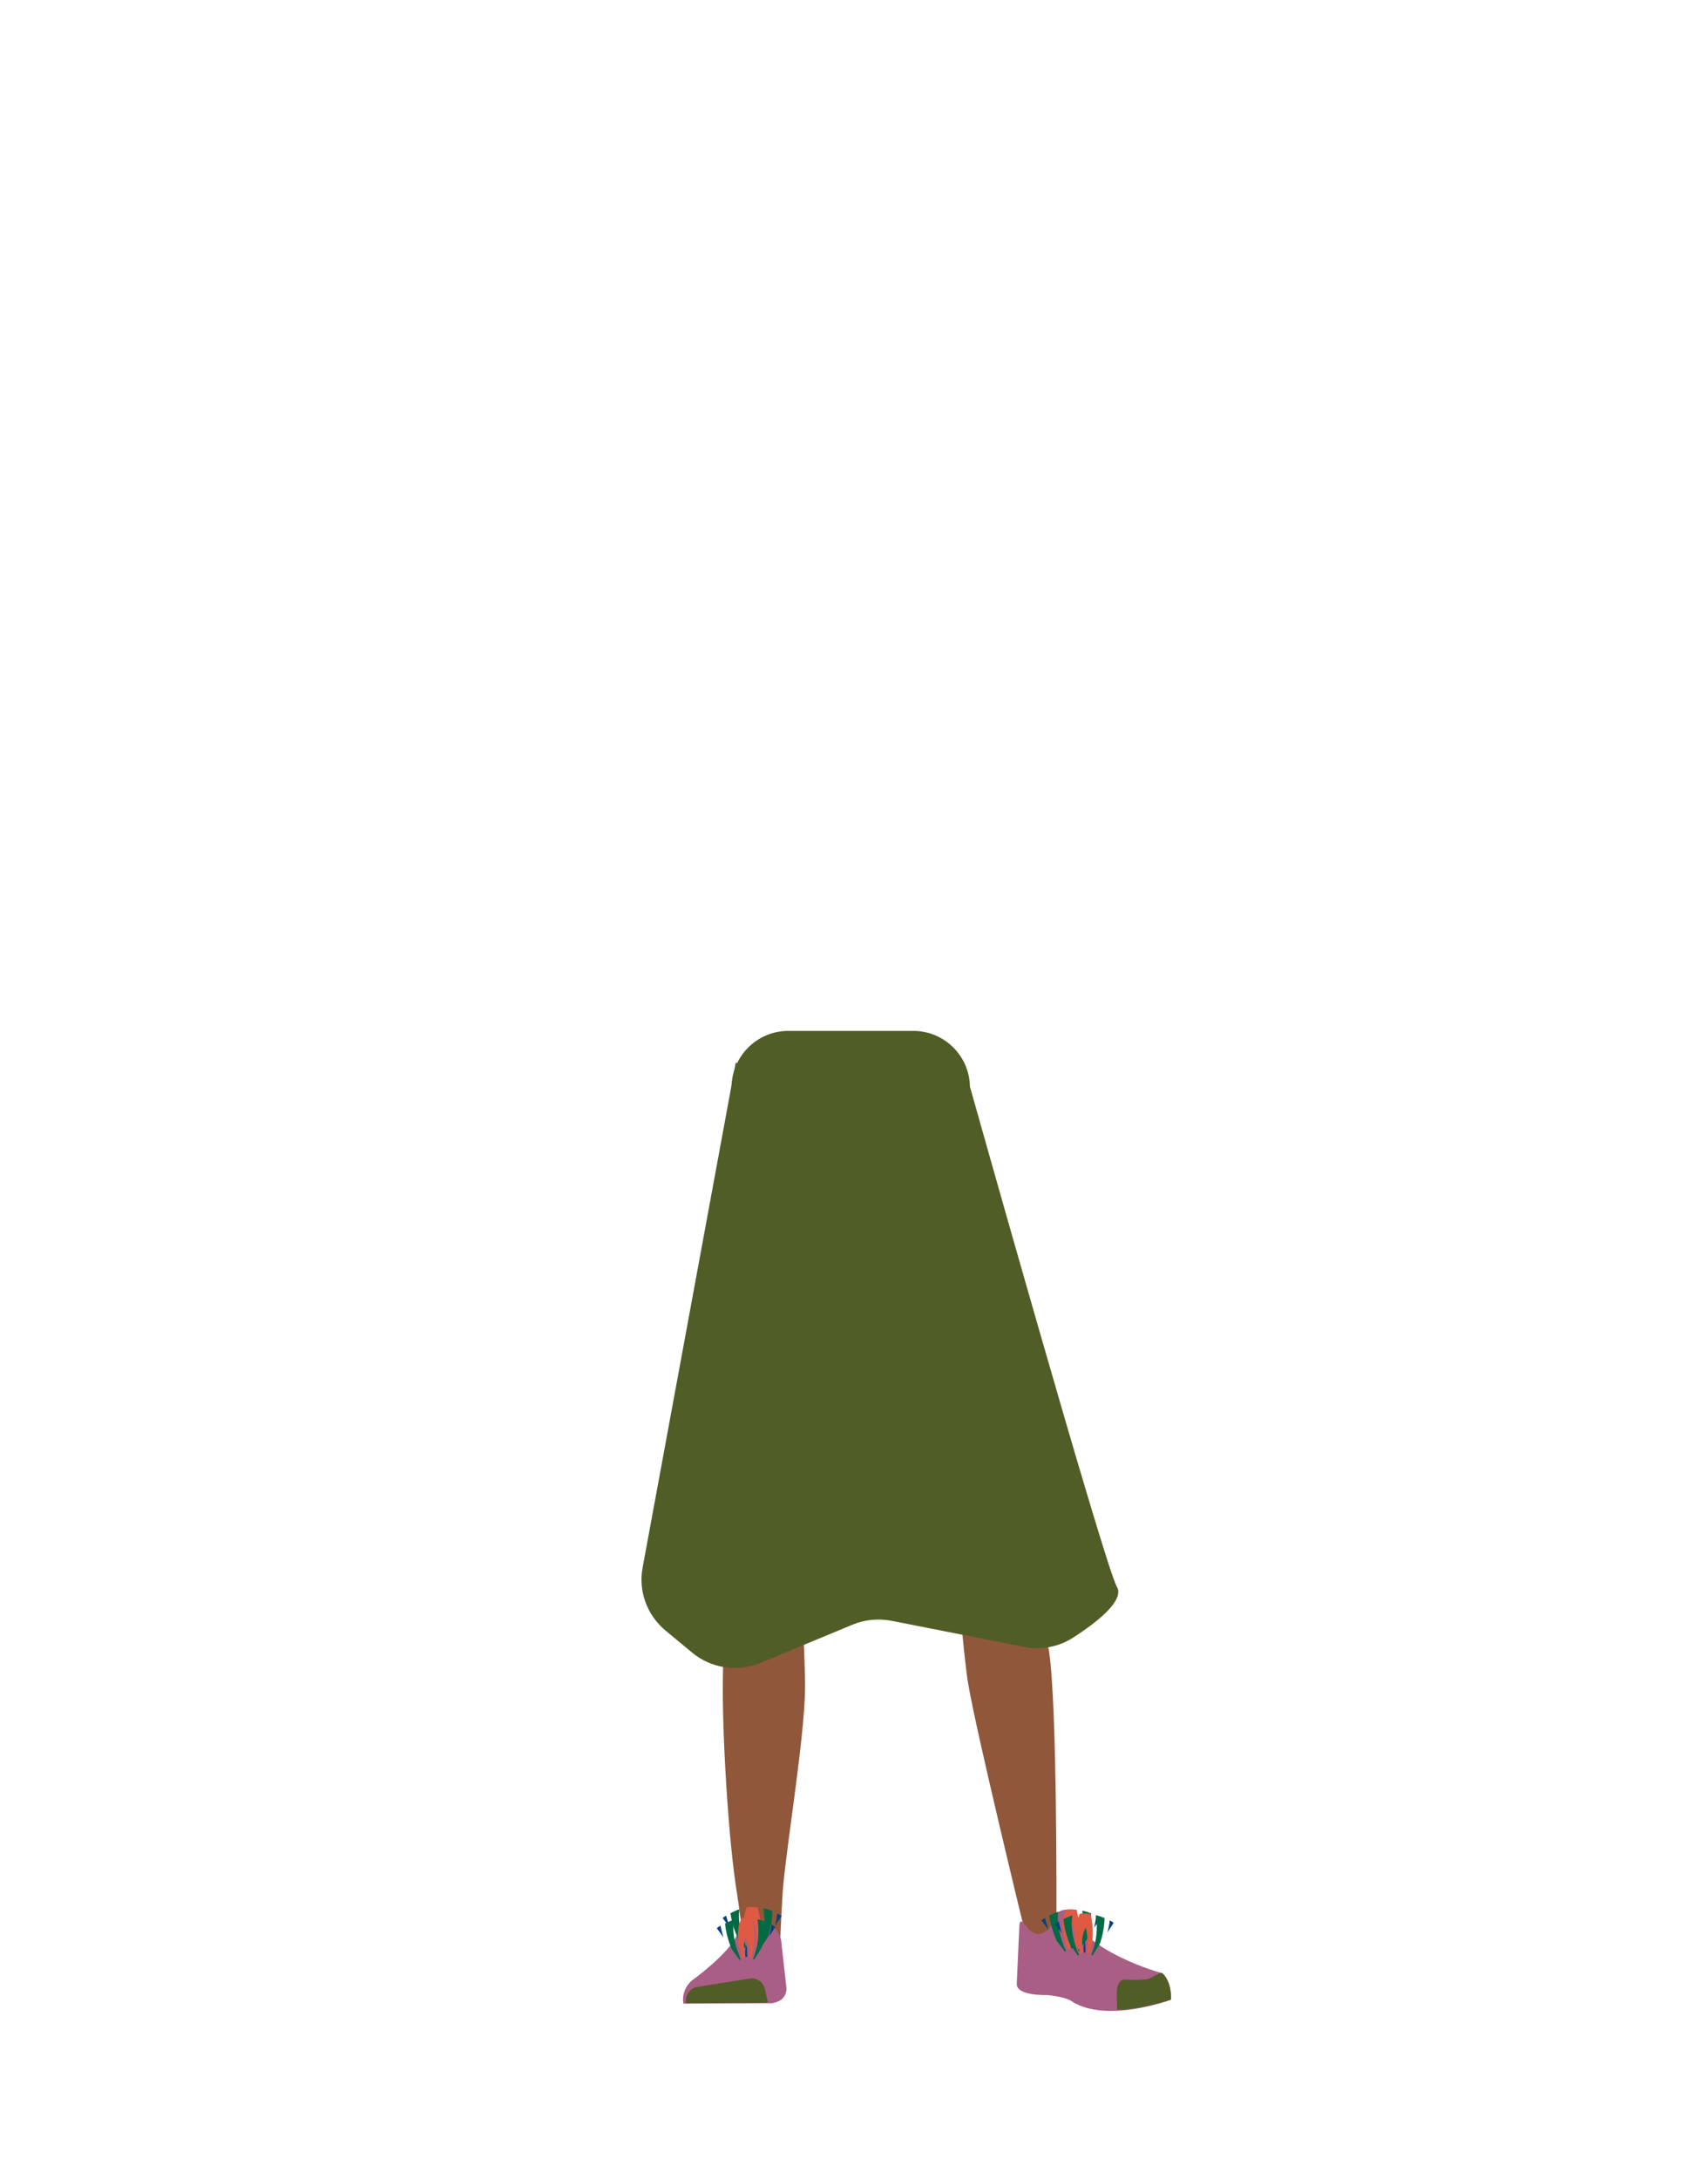 <?xml version="1.0" encoding="utf-8"?>
<!-- Generator: Adobe Illustrator 26.0.2, SVG Export Plug-In . SVG Version: 6.00 Build 0)  -->
<svg version="1.1" id="Calque_9" xmlns="http://www.w3.org/2000/svg" xmlns:xlink="http://www.w3.org/1999/xlink" x="0px" y="0px"
	 viewBox="0 0 788 1005" style="enable-background:new 0 0 788 1005;" xml:space="preserve">
<style type="text/css">
	.st0{fill:#9E6754;}
	.st1{fill:#90573A;}
	.st2{fill:#A85E85;}
	.st3{fill:#505D26;}
	.st4{fill:#006A44;}
	.st5{fill:#004282;}
	.st6{fill:#E05942;}
</style>
<path class="st0" d="M334.4,726.2c1.2,10.9,8.5,19.2,16.9,19.4l0,0c8.1,0.2,15.1-7.1,16.6-17.4c0,0,8.8-73.4,9-99.7
	c0-6.2-1.6-24.9-1.6-24.9l-3.9-43.5c0,0-2.8-20.5-19.5-23c-19.3-2.9-19.6,10.5-19.6,10.5s-6.2,69-6,90.9
	C326.5,658.7,334.4,726.2,334.4,726.2z"/>
<path class="st0" d="M472.2,718.1c0.8,11-4.9,20.4-13.2,22.1l0,0c-8,1.6-16.1-4.3-19.4-14.2c0,0-21.8-70.6-26.8-96.5
	c-1.2-6.1-2.9-24.8-2.9-24.8l-3.9-43.5c0,0-1-20.7,15.1-26.1c18.5-6.3,21.2,6.8,21.2,6.8s18.5,66.8,22.2,88.3
	C467.9,650.2,472.2,718.1,472.2,718.1z"/>
<path class="st1" d="M351.2,708.9c-9.2,0.2-14.6,5.3-16,13.4c0,0-1.5,36.4-1.7,51.7c-0.4,24.6,2.5,74.7,6.5,99
	c0.9,5.3,2.8,21.3,2.8,21.3c0.5,4.6,4.4,8.1,9,8l0,0c4.6-0.4,8.1-4.1,8.2-8.7c0,0,0.8-18.5,1.4-24.7c2.2-22.3,9.5-66.6,10-89
	c0.3-13.5-2.3-54.8-2.3-54.8C368.1,711.6,359.1,709,351.2,708.9L351.2,708.9z"/>
<path class="st1" d="M456.4,701.2c9.1-1.3,15.1,2.9,17.7,10.8c0,0,7.5,34.3,9.9,49.7c3.8,24.6,3.4,122,3.4,122
	c0.1,4.9,0.2,11.4-4.2,11.9l0,0c-4.4,0.5-9.8-1.5-10.7-6.2c0,0-22.2-91-25.9-113.4c-2.2-13.5-5.5-55.4-5.5-55.4
	C440.2,706.9,448.7,702.7,456.4,701.2L456.4,701.2z"/>
<path class="st2" d="M349.5,885.9L349.5,885.9c-4.2,0.2-8,2.8-9.6,6.6l0,0c-4,8.9-20.8,20.9-20.8,20.9c-3,2.6-4.5,6.6-3.8,10.6l0,0
	l41.1-0.2l2.3-0.7c2.7-1,4.4-3.6,4.1-6.5l-2.4-21.7C359.4,889.6,354.8,885.9,349.5,885.9z"/>
<path class="st3" d="M316.5,923.8L316.5,923.8c-0.6-3.5,1.7-6.8,5.1-7.5l24.4-3.9c3.2-0.4,6.2,1.7,6.9,4.9l1.4,6.2L316.5,923.8z"/>
<g>
	<g>
		<g>
			<g>
				<path class="st4" d="M350.7,898.6c-0.1-0.1-0.3-0.2-0.4-0.3c2.3-5.6,2.9-12,1.9-18.3c1.4,0.3,2.7,0.7,4.1,1.3
					c0,4.2-0.7,8.2-2,12L350.7,898.6z"/>
				<path class="st5" d="M357.6,888c0.5-1.8,0.8-3.7,1-5.6c0.7,0.3,1.3,0.7,2,1.1L357.6,888z"/>
			</g>
			<g>
				<path class="st6" d="M349.6,898c1.6-5.8,1.6-12.2,0-18.4c-0.7-0.1-1.5-0.1-2.2-0.2l-0.5,0l-0.4,0c-0.7,0-1.4,0.1-2,0.2
					c-1.4,3.3-1.5,6.5-1.2,9.6c0.3,3.1,1.2,6,2.3,8.9c0.4-0.2,0.9-0.4,1.2-0.6c-0.8-3.3-1.2-6.9,0.1-10.3l0.4,0
					c0.1-0.5,0.3-0.9,0.5-1.4c0.9,3.9,1.2,7.9,0.8,11.8C348.8,897.7,349.2,897.9,349.6,898z"/>
				<path class="st5" d="M347.2,892.1c0.3,1.8,0.4,3.6,0.4,5.4c-0.3,0-0.6-0.1-0.9-0.1l0.4,0c0,0,0,0,0,0c-0.2-1.3-0.3-2.6-0.1-4
					l-0.1,0C346.9,893,347.1,892.5,347.2,892.1z"/>
			</g>
			<g>
				<path class="st4" d="M344.2,898.9c0.2-0.1,0.3-0.2,0.5-0.3c-1.3-2.7-2.3-5.6-3-8.6c-0.7-3-1-6.2-0.6-9.5
					c-1.6,0.5-2.9,1.2-4.1,1.8c0.6,4.1,1.8,7.9,3.4,11.6L344.2,898.9z"/>
				<path class="st5" d="M336.6,888.8c-0.6-1.8-1.1-3.6-1.6-5.4c-0.5,0.3-1.1,0.7-1.6,1.1L336.6,888.8z"/>
			</g>
		</g>
	</g>
</g>
<g>
	<g>
		<g>
			<g>
				<path class="st4" d="M347.9,903.7c-0.2-0.1-0.3-0.2-0.5-0.3c2.3-5.6,3.1-11.9,2.1-18.3c1.4,0.3,2.7,0.8,4,1.3
					c-0.1,4.2-0.9,8.2-2.2,11.9L347.9,903.7z"/>
				<path class="st5" d="M354.8,893.1c0.5-1.8,0.9-3.7,1.1-5.6c0.6,0.3,1.2,0.7,1.8,1.1L354.8,893.1z"/>
			</g>
			<g>
				<path class="st6" d="M346.7,903.1c1.7-5.8,1.9-12.2,0.3-18.5c-0.3,0-0.6-0.1-0.9-0.1c-0.3,0-0.6-0.1-1-0.1c-0.6-0.1-2.1,0-3,0.1
					c-1.5,3.2-1.8,6.5-1.6,9.6c0.2,3.1,0.9,6.1,2,8.9c0.4-0.2,0.8-0.4,1.2-0.5c-0.4-1.9-0.6-3.9-0.5-5.8c0.1-1,0.2-2,0.5-3
					c0.1-0.5,0.3-1,0.5-1.5c0.2-0.5,0.4-1,0.6-1.4c1,3.9,1.1,7.9,0.7,11.8C345.9,902.7,346.3,902.9,346.7,903.1z"/>
				<path class="st5" d="M344.4,897.1c0.3,1.8,0.3,3.6,0.3,5.4c-0.2,0-0.5-0.1-0.6-0.1l-0.1,0c0,0,0,0,0,0c0,0,0,0,0,0l-0.1,0
					c0-0.4-0.1-0.9-0.1-1.3c0-0.4,0-0.9,0-1.3C344,898.8,344.1,897.9,344.4,897.1z"/>
			</g>
			<g>
				<path class="st4" d="M341.2,903.8c0.2-0.1,0.3-0.2,0.5-0.3c-1.2-2.8-2.2-5.7-2.8-8.7c-0.6-3-0.8-6.2-0.2-9.5
					c-1.7,0.5-3,1.1-4.2,1.7c0.4,4.1,1.5,8,3,11.7L341.2,903.8z"/>
				<path class="st5" d="M333.8,893.5c-0.6-1.8-1-3.6-1.4-5.5c-0.5,0.3-1.1,0.7-1.7,1.2L333.8,893.5z"/>
			</g>
		</g>
	</g>
</g>
<path class="st2" d="M481.6,891.2c4.2-2.1,3.8-6.1,5.4-8.4c1-1.4,5.2-3.1,5.9-1.4c8.1,19.2,42.8,28.4,42.8,28.4
	c3.8,3.1,4.8,7.6,4.3,12.5l0,0c0,0-29.8,11-45.7,0.5c-3.2-2.1-11.3-2.8-11.3-2.8s-14.5,0.6-13.9-5.4l1.2-26.7
	C471.1,881.3,474.3,894.8,481.6,891.2z"/>
<path class="st3" d="M540.3,922.1c0.2-7.8-3.5-12.5-4.6-12.3c-1.7,0.4-4.3,2.3-6,2.8c-2.7,0.7-10.8,0.3-10.8,0.3
	c-2.1-0.2-3.7,2.6-3.7,6.3l0.2,7.5c0,0,5,0.6,16.6-2.3C534,924,540.3,922.1,540.3,922.1z"/>
<path class="st3" d="M307,751.9l12.3,10.2c8.8,7.3,20.9,9.1,31.4,4.8l42.7-17.7c5.6-2.3,11.7-2.9,17.7-1.8l61.5,12.1
	c7.8,1.5,15.8,0,22.5-4.3c10.4-6.7,23.9-17,20.2-23.4c-5.8-10.1-67.7-230.3-67.7-230.3L431,488.7l-91.6,1.5l-42.9,232.6
	C294.4,733.7,298.5,744.8,307,751.9z"/>
<path class="st3" d="M363.7,475.4h57.6c14.5,0,26.2,11.7,26.2,26.2l0,0h-110l0,0C337.5,487.1,349.3,475.4,363.7,475.4z"/>
<g>
	<g>
		<g>
			<g>
				<path class="st4" d="M497.8,899.7c-0.1-0.1-0.3-0.2-0.4-0.3c2.3-5.6,2.9-12,1.9-18.3c1.4,0.3,2.7,0.7,4.1,1.3
					c0,4.2-0.7,8.2-2,12L497.8,899.7z"/>
				<path class="st5" d="M504.7,889.1c0.5-1.8,0.8-3.7,1-5.6c0.7,0.3,1.3,0.7,2,1.1L504.7,889.1z"/>
			</g>
			<g>
				<path class="st6" d="M496.7,899.1c1.6-5.8,1.6-12.2,0-18.4c-0.7-0.1-1.5-0.1-2.2-0.2l-0.5,0l-0.4,0c-0.7,0-1.4,0.1-2,0.2
					c-1.4,3.3-1.5,6.5-1.2,9.6c0.3,3.1,1.2,6,2.3,8.9c0.4-0.2,0.9-0.4,1.2-0.6c-0.8-3.3-1.2-6.9,0.1-10.3l0.4,0
					c0.1-0.5,0.3-0.9,0.5-1.4c0.9,3.9,1.2,7.9,0.8,11.8C495.8,898.8,496.3,898.9,496.7,899.1z"/>
				<path class="st5" d="M494.3,893.1c0.3,1.8,0.4,3.6,0.4,5.4c-0.3,0-0.6-0.1-0.9-0.1l0.4,0c0,0,0,0,0,0c-0.2-1.3-0.3-2.6-0.1-4
					l-0.1,0C494,894,494.1,893.6,494.3,893.1z"/>
			</g>
			<g>
				<path class="st4" d="M491.3,900c0.2-0.1,0.3-0.2,0.5-0.3c-1.3-2.7-2.3-5.6-3-8.6c-0.7-3-1-6.2-0.6-9.5c-1.6,0.5-2.9,1.2-4.1,1.8
					c0.6,4.1,1.8,7.9,3.4,11.6L491.3,900z"/>
				<path class="st5" d="M483.7,889.9c-0.6-1.8-1.1-3.6-1.6-5.4c-0.5,0.3-1.1,0.7-1.6,1.1L483.7,889.9z"/>
			</g>
		</g>
	</g>
</g>
<g>
	<g>
		<g>
			<g>
				<path class="st4" d="M504,901.8c-0.2-0.1-0.3-0.2-0.5-0.3c2.3-5.6,3.1-11.9,2.1-18.3c1.4,0.3,2.7,0.8,4,1.3
					c-0.1,4.2-0.9,8.2-2.2,11.9L504,901.8z"/>
				<path class="st5" d="M510.9,891.2c0.5-1.8,0.9-3.7,1.1-5.6c0.6,0.3,1.2,0.7,1.8,1.1L510.9,891.2z"/>
			</g>
			<g>
				<path class="st6" d="M502.8,901.1c1.7-5.8,1.9-12.2,0.3-18.5c-0.3,0-0.6-0.1-0.9-0.1c-0.3,0-0.6-0.1-1-0.1c-0.6-0.1-2.1,0-3,0.1
					c-1.5,3.2-1.8,6.5-1.6,9.6c0.2,3.1,0.9,6.1,2,8.9c0.4-0.2,0.8-0.4,1.2-0.5c-0.4-1.9-0.6-3.9-0.5-5.8c0.1-1,0.2-2,0.5-3
					c0.1-0.5,0.3-1,0.5-1.5c0.2-0.5,0.4-1,0.6-1.4c1,3.9,1.1,7.9,0.7,11.8C501.9,900.8,502.4,901,502.8,901.1z"/>
				<path class="st5" d="M500.5,895.1c0.3,1.8,0.3,3.6,0.3,5.4c-0.2,0-0.5-0.1-0.6-0.1l-0.1,0c0,0,0,0,0,0c0,0,0,0,0,0l-0.1,0
					c0-0.4-0.1-0.9-0.1-1.3c0-0.4,0-0.9,0-1.3C500,896.9,500.2,896,500.5,895.1z"/>
			</g>
			<g>
				<path class="st4" d="M497.3,901.8c0.2-0.1,0.3-0.2,0.5-0.3c-1.2-2.8-2.2-5.7-2.8-8.7c-0.6-3-0.8-6.2-0.2-9.5
					c-1.7,0.5-3,1.1-4.2,1.7c0.4,4.1,1.5,8,3,11.7L497.3,901.8z"/>
				<path class="st5" d="M489.9,891.6c-0.6-1.8-1-3.6-1.4-5.5c-0.5,0.3-1.1,0.7-1.7,1.2L489.9,891.6z"/>
			</g>
		</g>
	</g>
</g>
</svg>
